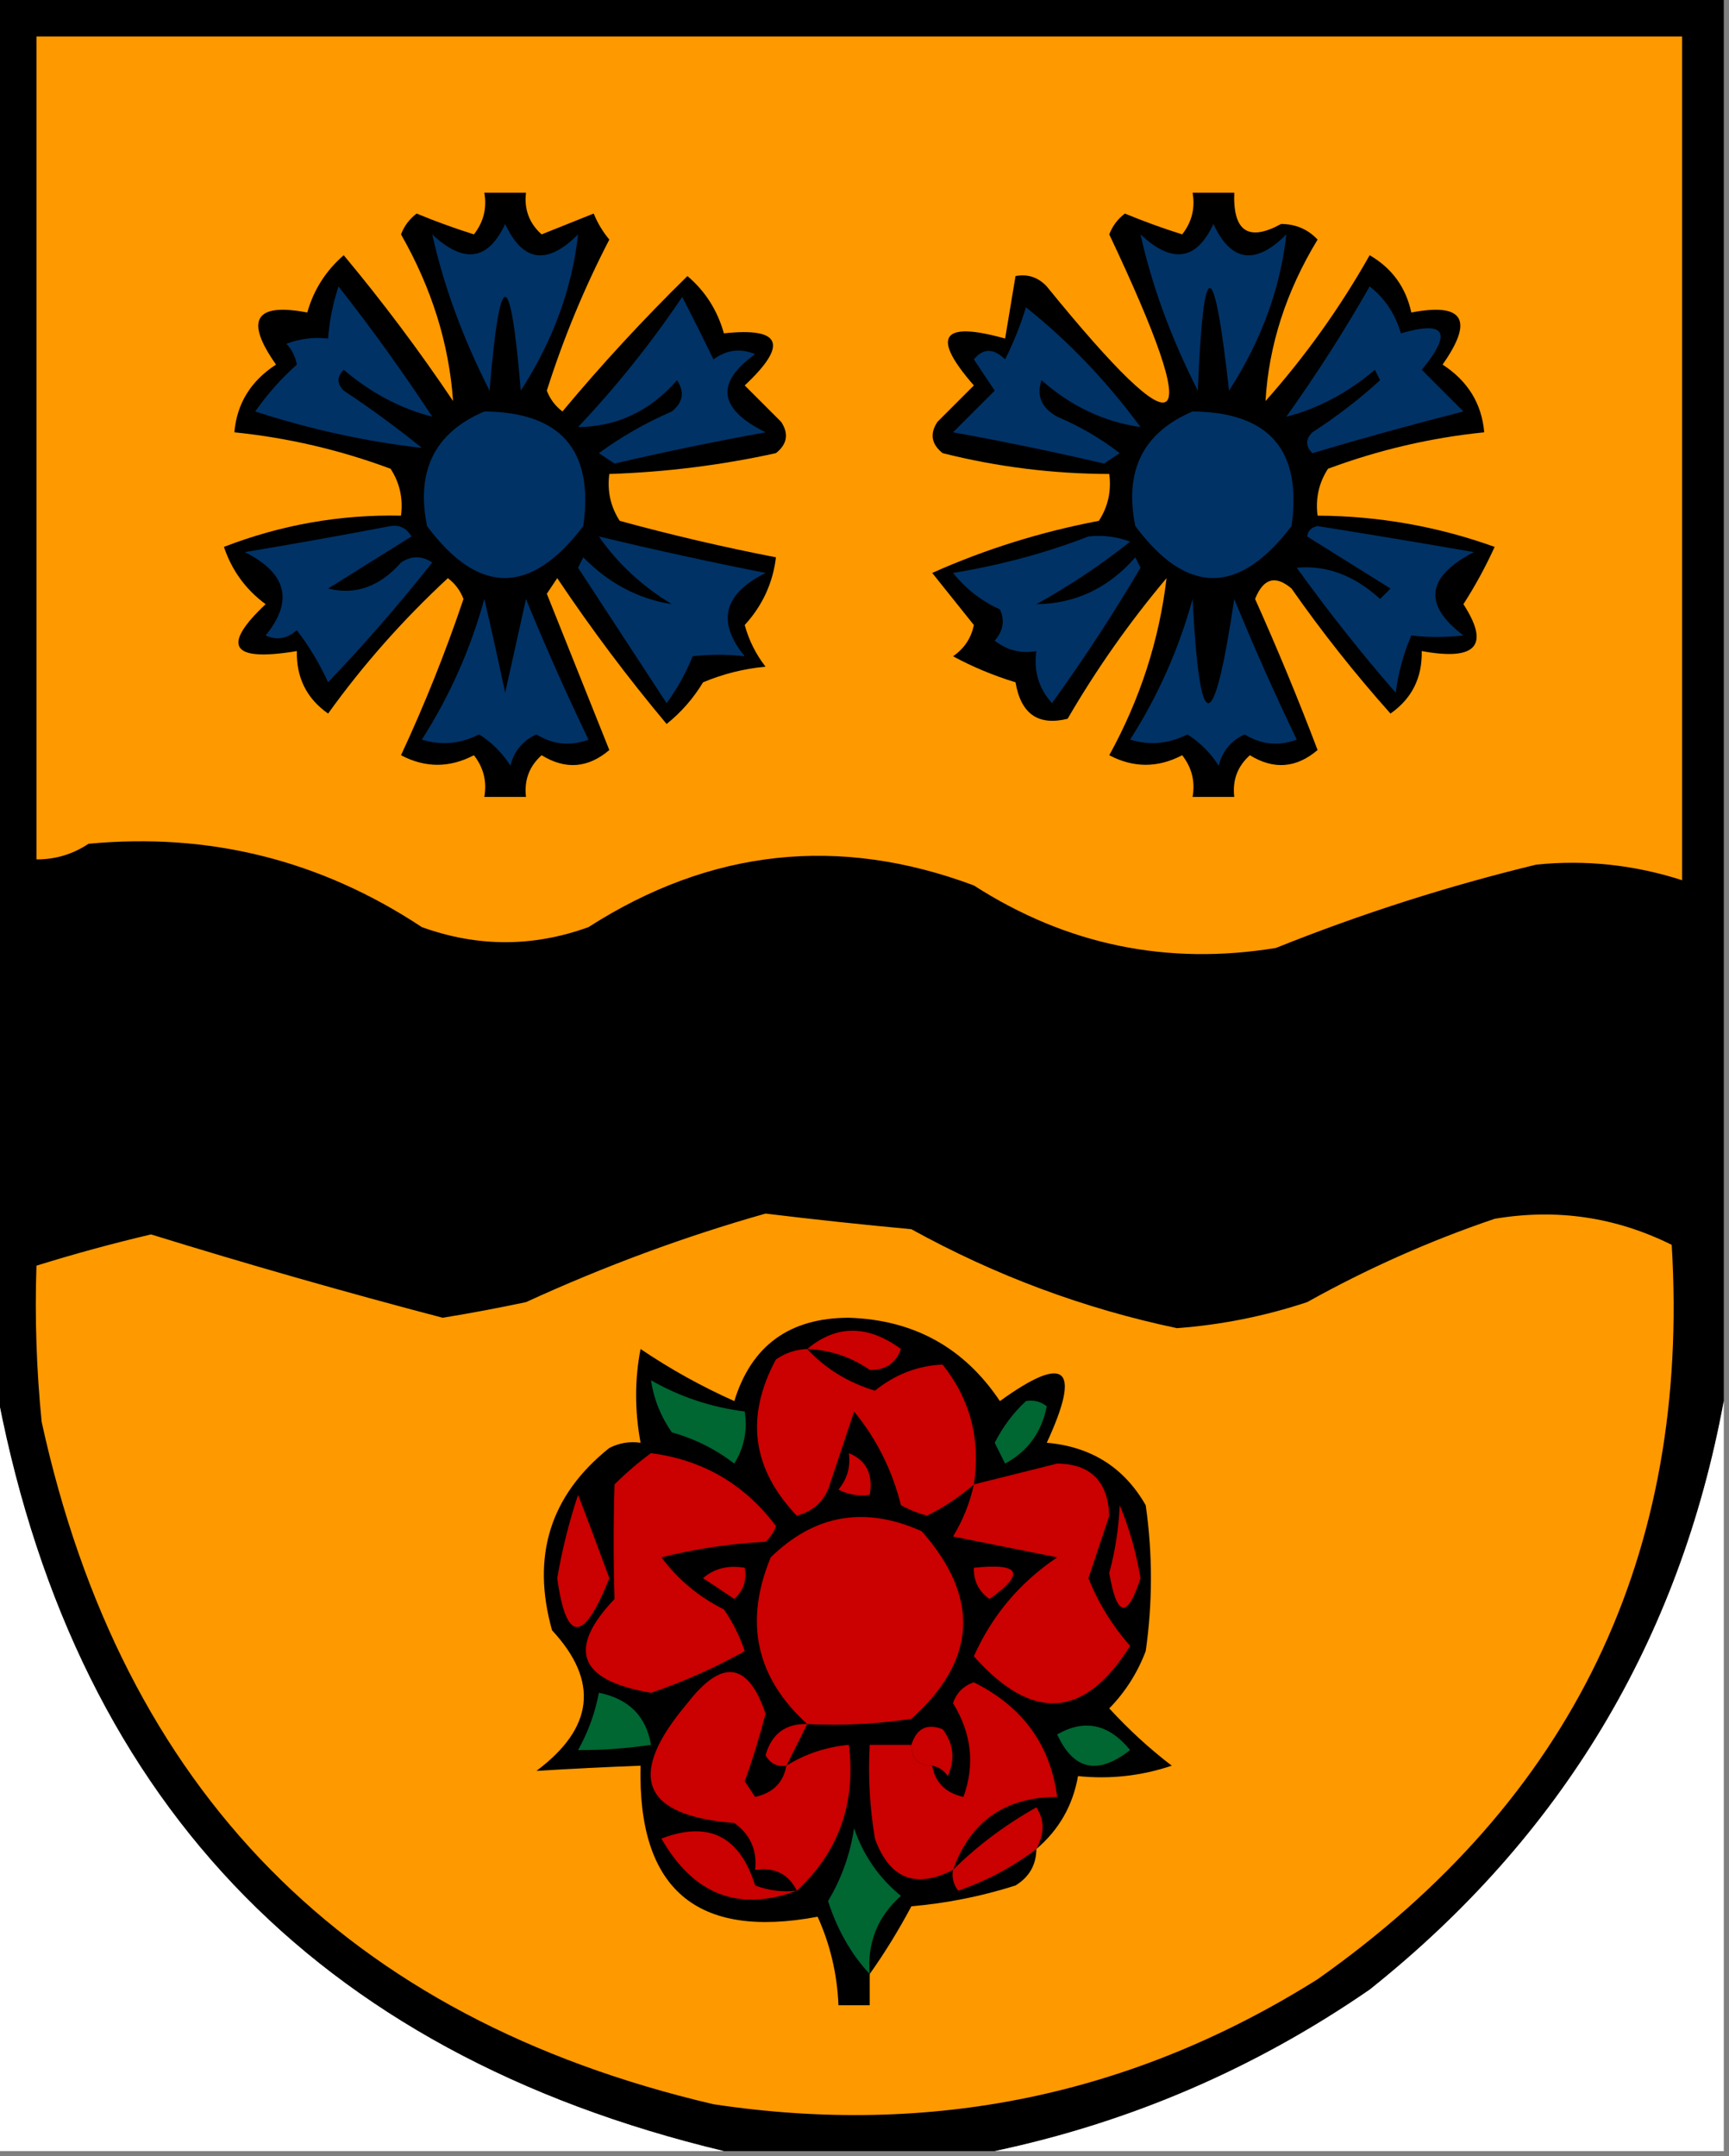 <?xml version="1.0" encoding="UTF-8"?>
<!DOCTYPE svg PUBLIC "-//W3C//DTD SVG 1.1//EN" "http://www.w3.org/Graphics/SVG/1.1/DTD/svg11.dtd">
<svg xmlns="http://www.w3.org/2000/svg" version="1.1" width="166px" height="207px" style="shape-rendering:geometricPrecision; text-rendering:geometricPrecision; image-rendering:optimizeQuality; fill-rule:evenodd; clip-rule:evenodd" xmlns:xlink="http://www.w3.org/1999/xlink">
<rect width="100%" height="100%" fill="#808080" stroke="none"/>
<g><path style="opacity:1" fill="#000000" d="M -0.5,-0.5 C 54.833,-0.5 110.167,-0.5 165.5,-0.5C 165.5,44.5 165.5,89.5 165.5,134.5C 161.239,157.511 149.906,176.344 131.5,191C 120.516,198.576 108.516,203.743 95.5,206.5C 86.833,206.5 78.167,206.5 69.5,206.5C 30.034,197.035 6.7,172.368 -0.5,132.5C -0.5,88.167 -0.5,43.833 -0.5,-0.5 Z"/></g>
<g><path style="opacity:1" fill="#fe9900" d="M 3.5,3.5 C 56.167,3.5 108.833,3.5 161.5,3.5C 161.5,30.5 161.5,57.5 161.5,84.5C 156.929,83.022 152.262,82.522 147.5,83C 138.987,85.06 130.653,87.727 122.5,91C 112.049,92.71 102.382,90.71 93.5,85C 80.552,80.159 68.219,81.493 56.5,89C 51.182,90.929 45.849,90.929 40.5,89C 30.782,82.571 20.116,79.904 8.5,81C 6.975,82.009 5.308,82.509 3.5,82.5C 3.5,56.167 3.5,29.833 3.5,3.5 Z"/></g>
<g><path style="opacity:1" fill="#000000" d="M 46.5,18.5 C 47.833,18.5 49.167,18.5 50.5,18.5C 50.312,20.103 50.812,21.437 52,22.5C 53.667,21.833 55.333,21.167 57,20.5C 57.374,21.416 57.874,22.25 58.5,23C 56.089,27.657 54.089,32.49 52.5,37.5C 52.808,38.308 53.308,38.975 54,39.5C 57.766,34.985 61.766,30.651 66,26.5C 67.713,27.954 68.88,29.788 69.5,32C 75.031,31.403 75.698,33.069 71.5,37C 72.667,38.167 73.833,39.333 75,40.5C 75.749,41.635 75.583,42.635 74.5,43.5C 69.24,44.657 63.907,45.324 58.5,45.5C 58.286,47.144 58.62,48.644 59.5,50C 64.466,51.359 69.466,52.526 74.5,53.5C 74.201,55.973 73.201,58.14 71.5,60C 71.903,61.473 72.57,62.806 73.5,64C 71.423,64.192 69.423,64.692 67.5,65.5C 66.561,67.053 65.394,68.387 64,69.5C 60.266,65.043 56.766,60.376 53.5,55.5C 53.167,56 52.833,56.5 52.5,57C 54.515,62.025 56.515,67.025 58.5,72C 56.459,73.741 54.292,73.908 52,72.5C 50.812,73.563 50.312,74.897 50.5,76.5C 49.167,76.5 47.833,76.5 46.5,76.5C 46.762,75.022 46.429,73.689 45.5,72.5C 43.161,73.724 40.828,73.724 38.5,72.5C 40.777,67.613 42.777,62.613 44.5,57.5C 44.192,56.692 43.692,56.025 43,55.5C 38.687,59.498 34.853,63.832 31.5,68.5C 29.447,67.061 28.447,65.061 28.5,62.5C 22.207,63.551 21.207,62.051 25.5,58C 23.586,56.587 22.253,54.753 21.5,52.5C 26.97,50.383 32.637,49.383 38.5,49.5C 38.714,47.856 38.38,46.356 37.5,45C 32.641,43.191 27.641,42.024 22.5,41.5C 22.744,38.737 24.077,36.571 26.5,35C 23.476,30.705 24.476,29.038 29.5,30C 30.116,27.822 31.283,25.988 33,24.5C 36.743,28.988 40.243,33.654 43.5,38.5C 43.112,32.989 41.445,27.655 38.5,22.5C 38.808,21.692 39.308,21.025 40,20.5C 41.785,21.24 43.618,21.907 45.5,22.5C 46.429,21.311 46.762,19.978 46.5,18.5 Z"/></g>
<g><path style="opacity:1" fill="#000000" d="M 114.5,18.5 C 115.833,18.5 117.167,18.5 118.5,18.5C 118.367,22.218 119.867,23.218 123,21.5C 124.404,21.509 125.57,22.009 126.5,23C 123.48,27.974 121.813,33.141 121.5,38.5C 125.315,34.214 128.648,29.547 131.5,24.5C 133.637,25.738 134.971,27.571 135.5,30C 140.524,29.038 141.524,30.705 138.5,35C 140.923,36.571 142.256,38.737 142.5,41.5C 137.359,42.024 132.359,43.191 127.5,45C 126.62,46.356 126.286,47.856 126.5,49.5C 132.352,49.531 138.019,50.531 143.5,52.5C 142.62,54.429 141.62,56.263 140.5,58C 143.071,61.964 141.737,63.464 136.5,62.5C 136.553,65.061 135.553,67.061 133.5,68.5C 130.093,64.682 126.926,60.682 124,56.5C 122.455,55.179 121.289,55.512 120.5,57.5C 122.653,62.301 124.653,67.135 126.5,72C 124.459,73.741 122.292,73.908 120,72.5C 118.812,73.563 118.312,74.897 118.5,76.5C 117.167,76.5 115.833,76.5 114.5,76.5C 114.762,75.022 114.429,73.689 113.5,72.5C 111.161,73.724 108.828,73.724 106.5,72.5C 109.463,67.112 111.297,61.446 112,55.5C 108.444,59.723 105.278,64.223 102.5,69C 99.678,69.699 98.012,68.532 97.5,65.5C 95.376,64.851 93.376,64.017 91.5,63C 92.574,62.261 93.241,61.261 93.5,60C 92.165,58.326 90.831,56.659 89.5,55C 94.594,52.724 99.927,51.057 105.5,50C 106.38,48.644 106.714,47.144 106.5,45.5C 101.074,45.486 95.74,44.82 90.5,43.5C 89.417,42.635 89.251,41.635 90,40.5C 91.167,39.333 92.333,38.167 93.5,37C 89.374,32.285 90.374,30.785 96.5,32.5C 96.833,30.5 97.167,28.5 97.5,26.5C 98.675,26.281 99.675,26.614 100.5,27.5C 113.814,43.871 115.814,42.205 106.5,22.5C 106.808,21.692 107.308,21.025 108,20.5C 109.785,21.24 111.618,21.907 113.5,22.5C 114.429,21.311 114.762,19.978 114.5,18.5 Z"/></g>
<g><path style="opacity:1" fill="#003266" d="M 48.5,21.5 C 50.194,25.152 52.527,25.486 55.5,22.5C 54.923,27.713 53.089,32.713 50,37.5C 49,25.5 48,25.5 47,37.5C 44.429,32.438 42.596,27.438 41.5,22.5C 44.533,25.35 46.867,25.016 48.5,21.5 Z"/></g>
<g><path style="opacity:1" fill="#003266" d="M 116.5,21.5 C 118.193,25.152 120.527,25.486 123.5,22.5C 122.923,27.713 121.089,32.713 118,37.5C 116.536,24.364 115.536,24.364 115,37.5C 112.429,32.438 110.596,27.438 109.5,22.5C 112.533,25.35 114.867,25.016 116.5,21.5 Z"/></g>
<g><path style="opacity:1" fill="#003266" d="M 32.5,27.5 C 35.637,31.485 38.637,35.652 41.5,40C 38.451,39.222 35.618,37.722 33,35.5C 32.333,36.167 32.333,36.833 33,37.5C 35.589,39.211 38.089,41.044 40.5,43C 35.133,42.387 29.799,41.22 24.5,39.5C 25.671,37.831 27.004,36.331 28.5,35C 28.355,34.228 28.022,33.561 27.5,33C 28.793,32.51 30.127,32.343 31.5,32.5C 31.629,30.784 31.962,29.117 32.5,27.5 Z"/></g>
<g><path style="opacity:1" fill="#003266" d="M 131.5,27.5 C 132.947,28.622 133.947,30.122 134.5,32C 138.793,30.744 139.46,31.911 136.5,35.5C 137.833,36.833 139.167,38.167 140.5,39.5C 135.612,40.742 130.779,42.075 126,43.5C 125.333,42.833 125.333,42.167 126,41.5C 128.333,39.994 130.5,38.327 132.5,36.5C 132.333,36.167 132.167,35.833 132,35.5C 129.382,37.722 126.549,39.222 123.5,40C 126.39,35.95 129.057,31.783 131.5,27.5 Z"/></g>
<g><path style="opacity:1" fill="#003266" d="M 65.5,28.5 C 66.482,30.406 67.482,32.406 68.5,34.5C 69.768,33.572 71.101,33.405 72.5,34C 68.653,36.762 68.987,39.262 73.5,41.5C 68.642,42.378 63.808,43.378 59,44.5C 58.5,44.167 58,43.833 57.5,43.5C 59.67,41.914 62.004,40.58 64.5,39.5C 65.583,38.635 65.749,37.635 65,36.5C 62.419,39.455 59.253,40.955 55.5,41C 59.202,37.077 62.536,32.91 65.5,28.5 Z"/></g>
<g><path style="opacity:1" fill="#003266" d="M 98.5,29.5 C 102.587,32.758 106.254,36.591 109.5,41C 105.978,40.492 102.812,38.992 100,36.5C 99.493,37.996 99.993,39.163 101.5,40C 103.664,40.914 105.664,42.081 107.5,43.5C 107,43.833 106.5,44.167 106,44.5C 101.192,43.378 96.358,42.378 91.5,41.5C 92.833,40.167 94.167,38.833 95.5,37.5C 94.833,36.5 94.167,35.5 93.5,34.5C 94.391,33.41 95.391,33.41 96.5,34.5C 97.322,32.861 97.989,31.195 98.5,29.5 Z"/></g>
<g><path style="opacity:1" fill="#003266" d="M 46.5,39.5 C 53.863,39.566 57.03,43.233 56,50.5C 50.951,57.154 45.951,57.154 41,50.5C 39.919,45.183 41.752,41.516 46.5,39.5 Z"/></g>
<g><path style="opacity:1" fill="#003266" d="M 114.5,39.5 C 121.863,39.566 125.03,43.233 124,50.5C 118.951,57.154 113.951,57.154 109,50.5C 107.919,45.183 109.752,41.516 114.5,39.5 Z"/></g>
<g><path style="opacity:1" fill="#003266" d="M 37.5,50.5 C 38.376,50.369 39.043,50.703 39.5,51.5C 36.828,53.176 34.161,54.842 31.5,56.5C 34.132,57.148 36.465,56.315 38.5,54C 39.5,53.333 40.5,53.333 41.5,54C 38.324,58.007 34.991,61.84 31.5,65.5C 30.684,63.713 29.684,62.046 28.5,60.5C 27.549,61.326 26.549,61.492 25.5,61C 28.209,57.695 27.543,55.028 23.5,53C 28.315,52.197 32.981,51.363 37.5,50.5 Z"/></g>
<g><path style="opacity:1" fill="#003266" d="M 125.5,51.5 C 125.56,50.957 125.893,50.624 126.5,50.5C 131.488,51.296 136.488,52.129 141.5,53C 136.933,55.383 136.6,58.049 140.5,61C 138.793,61.195 137.126,61.195 135.5,61C 134.751,62.734 134.251,64.567 134,66.5C 130.643,62.644 127.476,58.644 124.5,54.5C 127.376,54.243 130.043,55.243 132.5,57.5C 132.833,57.167 133.167,56.833 133.5,56.5C 130.805,54.822 128.139,53.156 125.5,51.5 Z"/></g>
<g><path style="opacity:1" fill="#003266" d="M 57.5,51.5 C 62.791,52.772 68.124,53.938 73.5,55C 69.456,57.031 68.789,59.697 71.5,63C 69.874,62.805 68.207,62.805 66.5,63C 65.853,64.609 65.02,66.109 64,67.5C 61.167,63.167 58.333,58.833 55.5,54.5C 55.667,54.167 55.833,53.833 56,53.5C 58.448,55.998 61.281,57.498 64.5,58C 61.638,56.265 59.304,54.098 57.5,51.5 Z"/></g>
<g><path style="opacity:1" fill="#003266" d="M 104.5,51.5 C 105.873,51.343 107.207,51.51 108.5,52C 105.672,54.248 102.672,56.248 99.5,58C 103.253,57.955 106.419,56.455 109,53.5C 109.167,53.833 109.333,54.167 109.5,54.5C 106.863,58.968 104.03,63.302 101,67.5C 99.731,66.095 99.231,64.429 99.5,62.5C 98.022,62.762 96.689,62.429 95.5,61.5C 96.326,60.549 96.492,59.549 96,58.5C 94.229,57.696 92.729,56.529 91.5,55C 96.076,54.25 100.409,53.083 104.5,51.5 Z"/></g>
<g><path style="opacity:1" fill="#003266" d="M 46.5,57.5 C 47.166,60.358 47.833,63.358 48.5,66.5C 49.167,63.5 49.833,60.5 50.5,57.5C 52.366,62.066 54.366,66.566 56.5,71C 54.765,71.651 53.098,71.485 51.5,70.5C 50.201,71.09 49.368,72.09 49,73.5C 48.221,72.272 47.221,71.272 46,70.5C 44.211,71.409 42.377,71.576 40.5,71C 43.173,66.819 45.173,62.319 46.5,57.5 Z"/></g>
<g><path style="opacity:1" fill="#003266" d="M 114.5,57.5 C 115.18,70.833 116.514,70.833 118.5,57.5C 120.366,62.066 122.366,66.566 124.5,71C 122.765,71.651 121.098,71.485 119.5,70.5C 118.201,71.09 117.368,72.09 117,73.5C 116.221,72.272 115.221,71.272 114,70.5C 112.211,71.409 110.377,71.576 108.5,71C 111.173,66.819 113.173,62.319 114.5,57.5 Z"/></g>
<g><path style="opacity:1" fill="#fe9900" d="M 73.5,116.5 C 78.149,117.065 82.816,117.565 87.5,118C 95.556,122.448 104.056,125.615 113,127.5C 117.272,127.179 121.438,126.346 125.5,125C 131.274,121.778 137.274,119.112 143.5,117C 149.449,115.994 155.116,116.828 160.5,119.5C 162.299,149.242 150.965,172.742 126.5,190C 108.755,201.15 89.422,205.15 68.5,202C 33.252,193.752 11.752,171.919 4,136.5C 3.501,131.511 3.334,126.511 3.5,121.5C 7.11,120.376 10.777,119.376 14.5,118.5C 23.768,121.367 33.102,124.034 42.5,126.5C 45.179,126.064 47.845,125.564 50.5,125C 58.077,121.528 65.744,118.694 73.5,116.5 Z"/></g>
<g><path style="opacity:1" fill="#010000" d="M 99.5,177.5 C 99.489,179.017 98.823,180.184 97.5,181C 94.247,182.036 90.914,182.703 87.5,183C 86.267,185.314 84.933,187.481 83.5,189.5C 83.5,190.5 83.5,191.5 83.5,192.5C 82.5,192.5 81.5,192.5 80.5,192.5C 80.38,189.52 79.713,186.687 78.5,184C 66.876,186.185 61.21,181.351 61.5,169.5C 58.111,169.632 54.777,169.799 51.5,170C 57.023,165.876 57.523,161.376 53,156.5C 50.996,149.363 52.829,143.53 58.5,139C 59.448,138.517 60.448,138.351 61.5,138.5C 60.931,135.412 60.931,132.412 61.5,129.5C 64.339,131.42 67.339,133.087 70.5,134.5C 72.139,129.17 75.806,126.503 81.5,126.5C 87.731,126.697 92.564,129.364 96,134.5C 102.348,129.92 103.848,131.253 100.5,138.5C 104.762,138.875 107.929,140.875 110,144.5C 110.667,149.167 110.667,153.833 110,158.5C 109.208,160.587 108.041,162.421 106.5,164C 108.376,166.046 110.376,167.879 112.5,169.5C 109.572,170.484 106.572,170.817 103.5,170.5C 103.002,173.326 101.669,175.66 99.5,177.5 Z"/></g>
<g><path style="opacity:1" fill="#cb0000" d="M 77.5,129.5 C 80.304,127.161 83.304,127.161 86.5,129.5C 86,130.881 85,131.547 83.5,131.5C 81.666,130.246 79.666,129.579 77.5,129.5 Z"/></g>
<g><path style="opacity:1" fill="#cb0000" d="M 77.5,129.5 C 79.239,131.382 81.406,132.715 84,133.5C 85.972,131.922 88.138,131.089 90.5,131C 93.154,134.327 94.154,138.161 93.5,142.5C 92.143,143.685 90.643,144.685 89,145.5C 88.127,145.265 87.293,144.931 86.5,144.5C 85.659,141.128 84.159,138.128 82,135.5C 81.167,138 80.333,140.5 79.5,143C 78.902,144.301 77.902,145.135 76.5,145.5C 72.2,140.996 71.533,135.996 74.5,130.5C 75.417,129.873 76.417,129.539 77.5,129.5 Z"/></g>
<g><path style="opacity:1" fill="#fefffe" d="M -0.5,132.5 C 6.7,172.368 30.034,197.035 69.5,206.5C 46.167,206.5 22.833,206.5 -0.5,206.5C -0.5,181.833 -0.5,157.167 -0.5,132.5 Z"/></g>
<g><path style="opacity:1" fill="#006632" d="M 62.5,132.5 C 65.285,134.095 68.285,135.095 71.5,135.5C 71.785,137.288 71.452,138.955 70.5,140.5C 68.71,139.123 66.71,138.123 64.5,137.5C 63.438,135.978 62.771,134.312 62.5,132.5 Z"/></g>
<g><path style="opacity:1" fill="#006632" d="M 98.5,134.5 C 99.239,134.369 99.906,134.536 100.5,135C 100.011,137.49 98.677,139.324 96.5,140.5C 96.167,139.833 95.833,139.167 95.5,138.5C 96.286,136.959 97.286,135.626 98.5,134.5 Z"/></g>
<g><path style="opacity:1" fill="#fefffe" d="M 165.5,134.5 C 165.5,158.5 165.5,182.5 165.5,206.5C 142.167,206.5 118.833,206.5 95.5,206.5C 108.516,203.743 120.516,198.576 131.5,191C 149.906,176.344 161.239,157.511 165.5,134.5 Z"/></g>
<g><path style="opacity:1" fill="#cb0000" d="M 62.5,139.5 C 67.478,140.142 71.478,142.475 74.5,146.5C 74.291,147.086 73.957,147.586 73.5,148C 70.118,148.176 66.785,148.676 63.5,149.5C 65.091,151.633 67.091,153.299 69.5,154.5C 70.357,155.736 71.023,157.069 71.5,158.5C 68.575,160.132 65.575,161.465 62.5,162.5C 55.567,161.334 54.4,158.334 59,153.5C 58.892,149.843 58.892,146.177 59,142.5C 60.145,141.364 61.312,140.364 62.5,139.5 Z"/></g>
<g><path style="opacity:1" fill="#cb0000" d="M 81.5,139.5 C 83.177,140.183 83.843,141.517 83.5,143.5C 82.448,143.649 81.448,143.483 80.5,143C 81.337,141.989 81.67,140.822 81.5,139.5 Z"/></g>
<g><path style="opacity:1" fill="#cb0000" d="M 93.5,142.5 C 96.156,141.842 98.822,141.175 101.5,140.5C 104.7,140.53 106.366,142.196 106.5,145.5C 105.833,147.5 105.167,149.5 104.5,151.5C 105.439,153.872 106.772,156.039 108.5,158C 104.122,164.999 99.122,165.332 93.5,159C 95.235,155.094 97.902,151.928 101.5,149.5C 98.167,148.833 94.833,148.167 91.5,147.5C 92.457,145.925 93.123,144.258 93.5,142.5 Z"/></g>
<g><path style="opacity:1" fill="#cb0000" d="M 55.5,143.5 C 56.484,146.051 57.484,148.718 58.5,151.5C 56.025,157.746 54.359,157.746 53.5,151.5C 53.968,148.767 54.635,146.1 55.5,143.5 Z"/></g>
<g><path style="opacity:1" fill="#cb0000" d="M 107.5,144.5 C 108.404,146.638 109.071,148.971 109.5,151.5C 108.227,155.431 107.227,155.265 106.5,151C 107.077,148.863 107.41,146.696 107.5,144.5 Z"/></g>
<g><path style="opacity:1" fill="#cb0000" d="M 77.5,165.5 C 72.588,161.041 71.421,155.708 74,149.5C 78.216,145.38 83.049,144.547 88.5,147C 94.111,153.371 93.778,159.371 87.5,165C 84.183,165.498 80.85,165.665 77.5,165.5 Z"/></g>
<g><path style="opacity:1" fill="#cb0000" d="M 67.5,151.5 C 68.568,150.566 69.901,150.232 71.5,150.5C 71.719,151.675 71.386,152.675 70.5,153.5C 69.482,152.807 68.482,152.141 67.5,151.5 Z"/></g>
<g><path style="opacity:1" fill="#cb0000" d="M 93.5,150.5 C 97.97,150.03 98.47,151.03 95,153.5C 93.961,152.756 93.461,151.756 93.5,150.5 Z"/></g>
<g><path style="opacity:1" fill="#cb0000" d="M 75.5,169.5 C 77.315,168.37 79.315,167.704 81.5,167.5C 82.18,173.135 80.513,177.801 76.5,181.5C 75.713,179.896 74.38,179.229 72.5,179.5C 72.704,177.61 72.037,176.11 70.5,175C 61.597,174.308 60.097,170.474 66,163.5C 69.322,159.208 71.822,159.541 73.5,164.5C 72.934,166.697 72.268,168.864 71.5,171C 71.833,171.5 72.167,172 72.5,172.5C 74.213,172.121 75.213,171.121 75.5,169.5 Z"/></g>
<g><path style="opacity:1" fill="#cb0000" d="M 91.5,179.5 C 87.897,181.353 85.397,180.353 84,176.5C 83.502,173.518 83.335,170.518 83.5,167.5C 84.833,167.5 86.167,167.5 87.5,167.5C 87.5,168.833 88.167,169.5 89.5,169.5C 89.787,171.121 90.787,172.121 92.5,172.5C 93.619,169.404 93.286,166.404 91.5,163.5C 91.833,162.5 92.5,161.833 93.5,161.5C 98.177,163.825 100.844,167.491 101.5,172.5C 96.495,172.512 93.162,174.845 91.5,179.5 Z"/></g>
<g><path style="opacity:1" fill="#006632" d="M 57.5,162.5 C 60.37,163.078 62.037,164.745 62.5,167.5C 60.13,167.851 57.797,168.018 55.5,168C 56.464,166.275 57.131,164.441 57.5,162.5 Z"/></g>
<g><path style="opacity:1" fill="#cb0000" d="M 77.5,165.5 C 76.833,166.833 76.167,168.167 75.5,169.5C 74.624,169.631 73.957,169.298 73.5,168.5C 74.077,166.45 75.41,165.45 77.5,165.5 Z"/></g>
<g><path style="opacity:1" fill="#cb0000" d="M 89.5,169.5 C 88.167,169.5 87.5,168.833 87.5,167.5C 88.002,165.915 89.002,165.415 90.5,166C 91.554,167.388 91.72,168.888 91,170.5C 90.617,169.944 90.117,169.611 89.5,169.5 Z"/></g>
<g><path style="opacity:1" fill="#006632" d="M 101.5,166.5 C 104.122,164.992 106.455,165.492 108.5,168C 105.404,170.432 103.07,169.932 101.5,166.5 Z"/></g>
<g><path style="opacity:1" fill="#000000" d="M 87.5,167.5 C 88.833,167.5 89.5,168.167 89.5,169.5C 89.5,168.167 88.833,167.5 87.5,167.5 Z"/></g>
<g><path style="opacity:1" fill="#cb0000" d="M 99.5,177.5 C 97.234,179.217 94.734,180.551 92,181.5C 91.536,180.906 91.369,180.239 91.5,179.5C 93.823,177.196 96.489,175.196 99.5,173.5C 100.292,174.7 100.292,176.033 99.5,177.5 Z"/></g>
<g><path style="opacity:1" fill="#cb0000" d="M 76.5,181.5 C 70.933,183.566 66.6,181.899 63.5,176.5C 68.022,174.761 71.022,176.261 72.5,181C 73.793,181.49 75.127,181.657 76.5,181.5 Z"/></g>
<g><path style="opacity:1" fill="#006632" d="M 83.5,189.5 C 81.731,187.612 80.398,185.279 79.5,182.5C 80.792,180.333 81.625,178 82,175.5C 82.883,178.102 84.383,180.269 86.5,182C 84.253,183.995 83.253,186.495 83.5,189.5 Z"/></g>
</svg>
